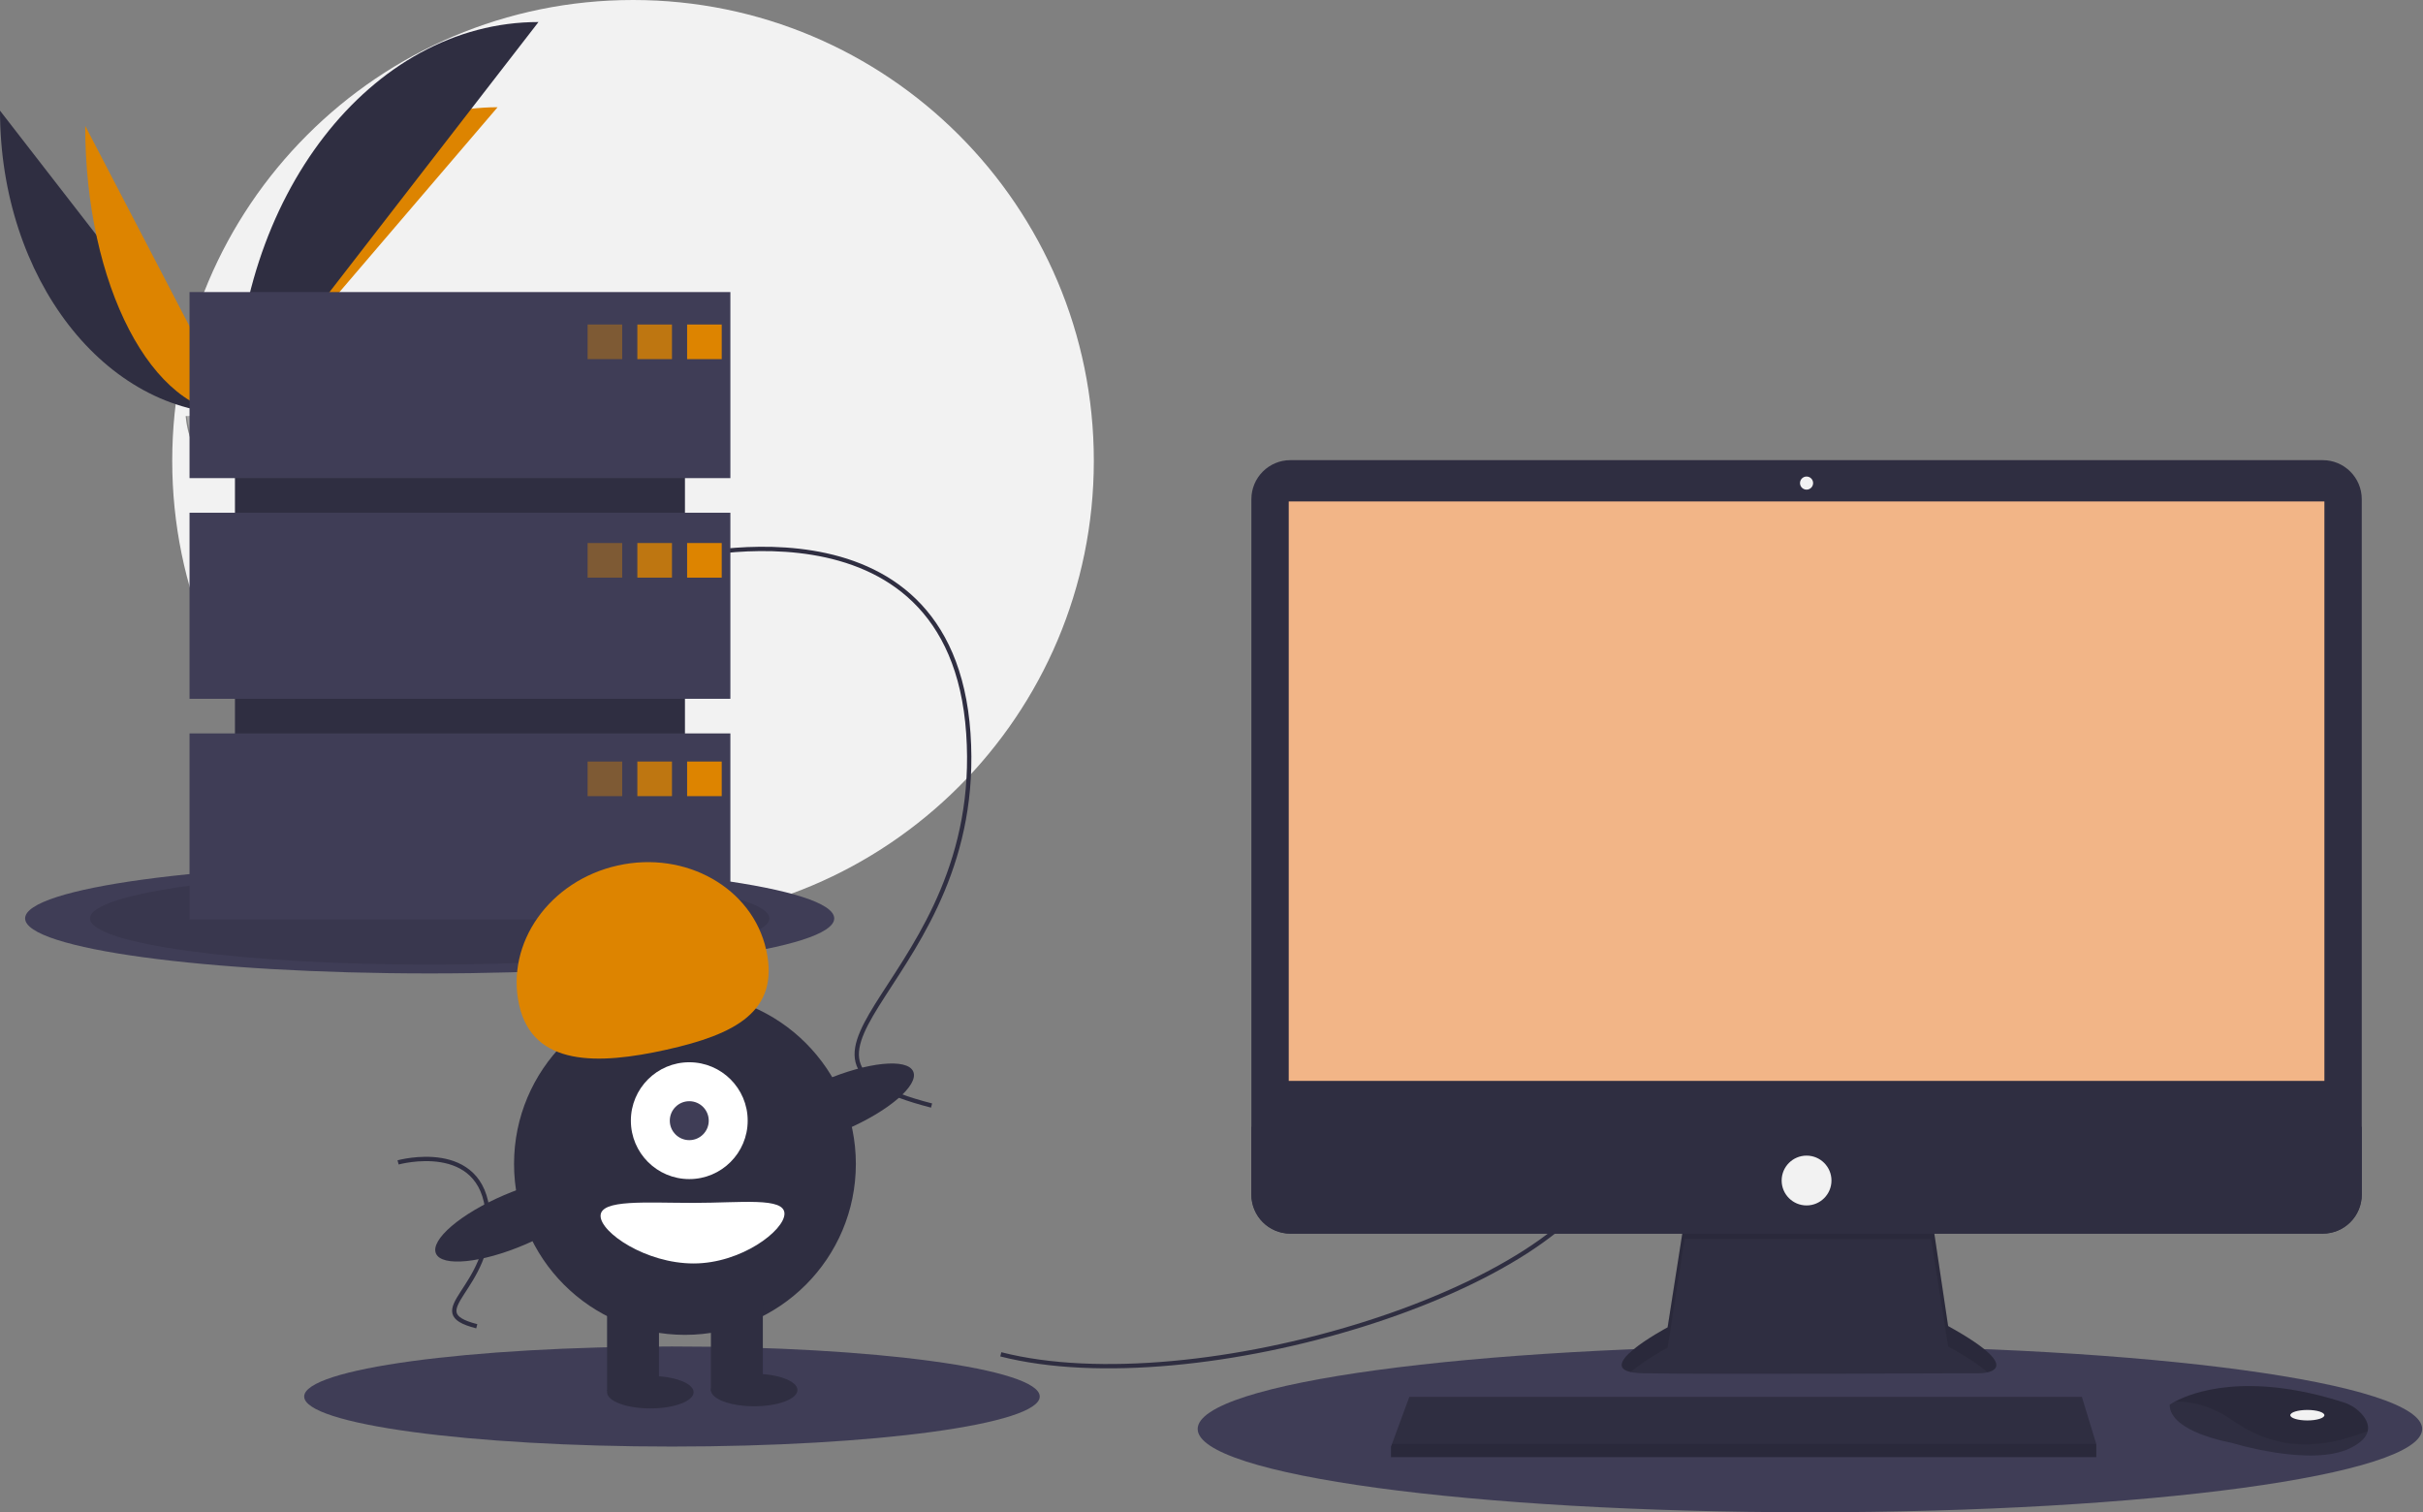<svg width="1120" height="699" viewBox="0 0 1120 699" fill="none" xmlns="http://www.w3.org/2000/svg">
<rect x="0" y="0" width="1120" height="699" fill="#808080" stroke="none"/>
<g clip-path="url(#clip0_2022_219)">
<path d="M292.609 426C410.246 426 505.609 330.637 505.609 213C505.609 95.363 410.246 0 292.609 0C174.973 0 79.609 95.363 79.609 213C79.609 330.637 174.973 426 292.609 426Z" fill="#F2F2F2"/>
<path d="M0 51.143C0 128.64 48.618 191.351 108.701 191.351Z" fill="#2F2E41"/>
<path d="M108.701 191.35C108.701 112.982 162.956 49.567 230.005 49.567Z" fill="#DD8400"/>
<path d="M39.385 58.167C39.385 131.782 70.388 191.35 108.701 191.35Z" fill="#DD8400"/>
<path d="M108.701 191.35C108.701 91.213 171.411 10.183 248.909 10.183Z" fill="#2F2E41"/>
<path d="M85.833 192.339C85.833 192.339 101.249 191.864 105.894 188.556C110.54 185.248 129.607 181.298 130.76 186.603C131.912 191.909 153.927 212.991 136.523 213.132C119.118 213.272 96.083 210.421 91.446 207.596C86.809 204.772 85.833 192.339 85.833 192.339Z" fill="#A8A8A8"/>
<path opacity="0.2" d="M136.833 211.285C119.429 211.425 96.394 208.574 91.757 205.749C88.226 203.598 86.819 195.88 86.348 192.319C86.022 192.333 85.833 192.339 85.833 192.339C85.833 192.339 86.809 204.772 91.446 207.596C96.083 210.421 119.118 213.272 136.523 213.132C141.546 213.091 143.282 211.304 143.186 208.656C142.489 210.256 140.572 211.255 136.833 211.285Z" fill="black"/>
<path d="M198.609 449.94C301.887 449.94 385.609 438.55 385.609 424.5C385.609 410.45 301.887 399.06 198.609 399.06C95.332 399.06 11.609 410.45 11.609 424.5C11.609 438.55 95.332 449.94 198.609 449.94Z" fill="#3F3D56"/>
<path opacity="0.1" d="M198.609 445.858C285.318 445.858 355.609 436.296 355.609 424.5C355.609 412.704 285.318 403.141 198.609 403.141C111.901 403.141 41.609 412.704 41.609 424.5C41.609 436.296 111.901 445.858 198.609 445.858Z" fill="black"/>
<path d="M836.609 699C992.906 699 1119.61 681.763 1119.61 660.5C1119.61 639.237 992.906 622 836.609 622C680.313 622 553.609 639.237 553.609 660.5C553.609 681.763 680.313 699 836.609 699Z" fill="#3F3D56"/>
<path d="M310.609 668.627C404.498 668.627 480.609 658.273 480.609 645.5C480.609 632.727 404.498 622.373 310.609 622.373C216.721 622.373 140.609 632.727 140.609 645.5C140.609 658.273 216.721 668.627 310.609 668.627Z" fill="#3F3D56"/>
<path d="M462.609 626C552.609 649 725.609 596 744.609 536" stroke="#2F2E41" stroke-width="2" stroke-miterlimit="10"/>
<path d="M309.609 259C309.609 259 439.609 223 447.609 339C455.609 455 340.609 488 430.609 511" stroke="#2F2E41" stroke-width="2" stroke-miterlimit="10"/>
<path d="M184.012 537.283C184.012 537.283 223.084 526.463 225.488 561.328C227.893 596.192 193.329 606.111 220.379 613.023" stroke="#2F2E41" stroke-width="2" stroke-miterlimit="10"/>
<path d="M778.704 563.24L770.827 613.535C770.827 613.535 732.045 634.138 759.314 634.744C786.582 635.35 915.047 634.744 915.047 634.744C915.047 634.744 939.891 634.744 900.504 612.929L892.626 560.21L778.704 563.24Z" fill="#2F2E41"/>
<path opacity="0.1" d="M753.829 634.198C760.022 628.688 770.827 622.946 770.827 622.946L778.705 572.651L892.627 572.758L900.504 622.34C909.689 627.427 915.379 631.327 918.708 634.318C923.767 633.164 929.295 628.875 900.504 612.929L892.627 560.21L778.705 563.24L770.828 613.535C770.828 613.535 738.239 630.85 753.829 634.198Z" fill="black"/>
<path d="M1073.64 212.688H596.478C586.512 212.688 578.433 220.768 578.433 230.734V552.163C578.433 562.129 586.512 570.208 596.478 570.208H1073.64C1083.61 570.208 1091.69 562.129 1091.69 552.163V230.734C1091.69 220.768 1083.61 212.688 1073.64 212.688Z" fill="#2F2E41"/>
<path d="M1074.42 231.776H595.703V499.613H1074.42V231.776Z" fill="#F2B587"/>
<path d="M835.059 226.323C836.732 226.323 838.089 224.966 838.089 223.293C838.089 221.62 836.732 220.263 835.059 220.263C833.386 220.263 832.029 221.62 832.029 223.293C832.029 224.966 833.386 226.323 835.059 226.323Z" fill="#F2F2F2"/>
<path d="M1091.69 520.822V552.163C1091.69 554.533 1091.22 556.879 1090.31 559.069C1089.41 561.258 1088.08 563.248 1086.4 564.924C1084.73 566.599 1082.74 567.929 1080.55 568.835C1078.36 569.742 1076.01 570.209 1073.64 570.208H596.478C594.108 570.209 591.762 569.742 589.572 568.835C587.383 567.929 585.393 566.599 583.717 564.924C582.042 563.248 580.712 561.258 579.806 559.069C578.899 556.879 578.432 554.533 578.433 552.163V520.822H1091.69Z" fill="#2F2E41"/>
<path d="M968.978 667.466V673.526H642.968V668.678L643.417 667.466L651.452 645.651H962.312L968.978 667.466Z" fill="#2F2E41"/>
<path d="M1094.44 661.533C1093.84 664.072 1091.6 666.751 1086.54 669.284C1068.36 678.373 1031.39 666.86 1031.39 666.86C1031.39 666.86 1002.91 662.012 1002.91 649.287C1003.71 648.739 1004.55 648.243 1005.41 647.802C1013.05 643.759 1038.39 633.781 1083.33 648.225C1086.64 649.264 1089.59 651.201 1091.87 653.822C1093.69 655.953 1095.12 658.657 1094.44 661.533Z" fill="#2F2E41"/>
<path opacity="0.1" d="M1094.44 661.533C1072.19 670.059 1052.35 670.696 1032 656.558C1021.73 649.432 1012.41 647.669 1005.41 647.802C1013.05 643.759 1038.39 633.781 1083.33 648.225C1086.64 649.264 1089.59 651.201 1091.87 653.822C1093.69 655.953 1095.12 658.657 1094.44 661.533Z" fill="black"/>
<path d="M1066.54 656.559C1070.89 656.559 1074.42 655.473 1074.42 654.135C1074.42 652.796 1070.89 651.711 1066.54 651.711C1062.19 651.711 1058.66 652.796 1058.66 654.135C1058.66 655.473 1062.19 656.559 1066.54 656.559Z" fill="#F2F2F2"/>
<path d="M835.059 557.18C841.418 557.18 846.573 552.025 846.573 545.667C846.573 539.308 841.418 534.153 835.059 534.153C828.701 534.153 823.546 539.308 823.546 545.667C823.546 552.025 828.701 557.18 835.059 557.18Z" fill="#F2F2F2"/>
<path opacity="0.1" d="M968.978 667.466V673.526H642.968V668.678L643.417 667.466H968.978Z" fill="black"/>
<path d="M316.609 159H108.609V401H316.609V159Z" fill="#2F2E41"/>
<path d="M337.609 135H87.609V221H337.609V135Z" fill="#3F3D56"/>
<path d="M337.609 237H87.609V323H337.609V237Z" fill="#3F3D56"/>
<path d="M337.609 339H87.609V425H337.609V339Z" fill="#3F3D56"/>
<path opacity="0.4" d="M287.609 150H271.609V166H287.609V150Z" fill="#DD8400"/>
<path opacity="0.8" d="M310.609 150H294.609V166H310.609V150Z" fill="#DD8400"/>
<path d="M333.609 150H317.609V166H333.609V150Z" fill="#DD8400"/>
<path opacity="0.4" d="M287.609 251H271.609V267H287.609V251Z" fill="#DD8400"/>
<path opacity="0.8" d="M310.609 251H294.609V267H310.609V251Z" fill="#DD8400"/>
<path d="M333.609 251H317.609V267H333.609V251Z" fill="#DD8400"/>
<path opacity="0.4" d="M287.609 352H271.609V368H287.609V352Z" fill="#DD8400"/>
<path opacity="0.8" d="M310.609 352H294.609V368H310.609V352Z" fill="#DD8400"/>
<path d="M333.609 352H317.609V368H333.609V352Z" fill="#DD8400"/>
<path d="M316.609 617C360.24 617 395.609 581.63 395.609 538C395.609 494.37 360.24 459 316.609 459C272.979 459 237.609 494.37 237.609 538C237.609 581.63 272.979 617 316.609 617Z" fill="#2F2E41"/>
<path d="M304.609 600H280.609V643H304.609V600Z" fill="#2F2E41"/>
<path d="M352.609 600H328.609V643H352.609V600Z" fill="#2F2E41"/>
<path d="M300.609 651C311.655 651 320.609 647.642 320.609 643.5C320.609 639.358 311.655 636 300.609 636C289.564 636 280.609 639.358 280.609 643.5C280.609 647.642 289.564 651 300.609 651Z" fill="#2F2E41"/>
<path d="M348.609 650C359.655 650 368.609 646.642 368.609 642.5C368.609 638.358 359.655 635 348.609 635C337.564 635 328.609 638.358 328.609 642.5C328.609 646.642 337.564 650 348.609 650Z" fill="#2F2E41"/>
<path d="M318.609 545C333.521 545 345.609 532.912 345.609 518C345.609 503.088 333.521 491 318.609 491C303.698 491 291.609 503.088 291.609 518C291.609 532.912 303.698 545 318.609 545Z" fill="white"/>
<path d="M318.609 527C323.58 527 327.609 522.971 327.609 518C327.609 513.029 323.58 509 318.609 509C313.639 509 309.609 513.029 309.609 518C309.609 522.971 313.639 527 318.609 527Z" fill="#3F3D56"/>
<path d="M239.977 464.532C233.598 435.965 253.988 407.098 285.52 400.057C317.053 393.017 347.786 410.467 354.165 439.035C360.543 467.603 339.646 478.139 308.114 485.18C276.582 492.221 246.355 493.1 239.977 464.532Z" fill="#DD8400"/>
<path d="M390.703 522.244C410.759 513.66 424.832 501.597 422.137 495.301C419.443 489.005 401 490.86 380.945 499.444C360.889 508.028 346.815 520.09 349.51 526.386C352.205 532.682 370.648 530.828 390.703 522.244Z" fill="#2F2E41"/>
<path d="M242.703 575.244C262.759 566.66 276.832 554.597 274.137 548.301C271.443 542.005 253 543.86 232.945 552.444C212.889 561.028 198.815 573.09 201.51 579.386C204.205 585.682 222.648 583.828 242.703 575.244Z" fill="#2F2E41"/>
<path d="M362.609 561C362.609 568.732 342.701 584 320.609 584C298.518 584 277.609 569.732 277.609 562C277.609 554.268 298.518 556 320.609 556C342.701 556 362.609 553.268 362.609 561Z" fill="white"/>
</g>
<defs>
<clipPath id="clip0_2022_219">
<rect width="1119.61" height="699" fill="white"/>
</clipPath>
</defs>
</svg>
